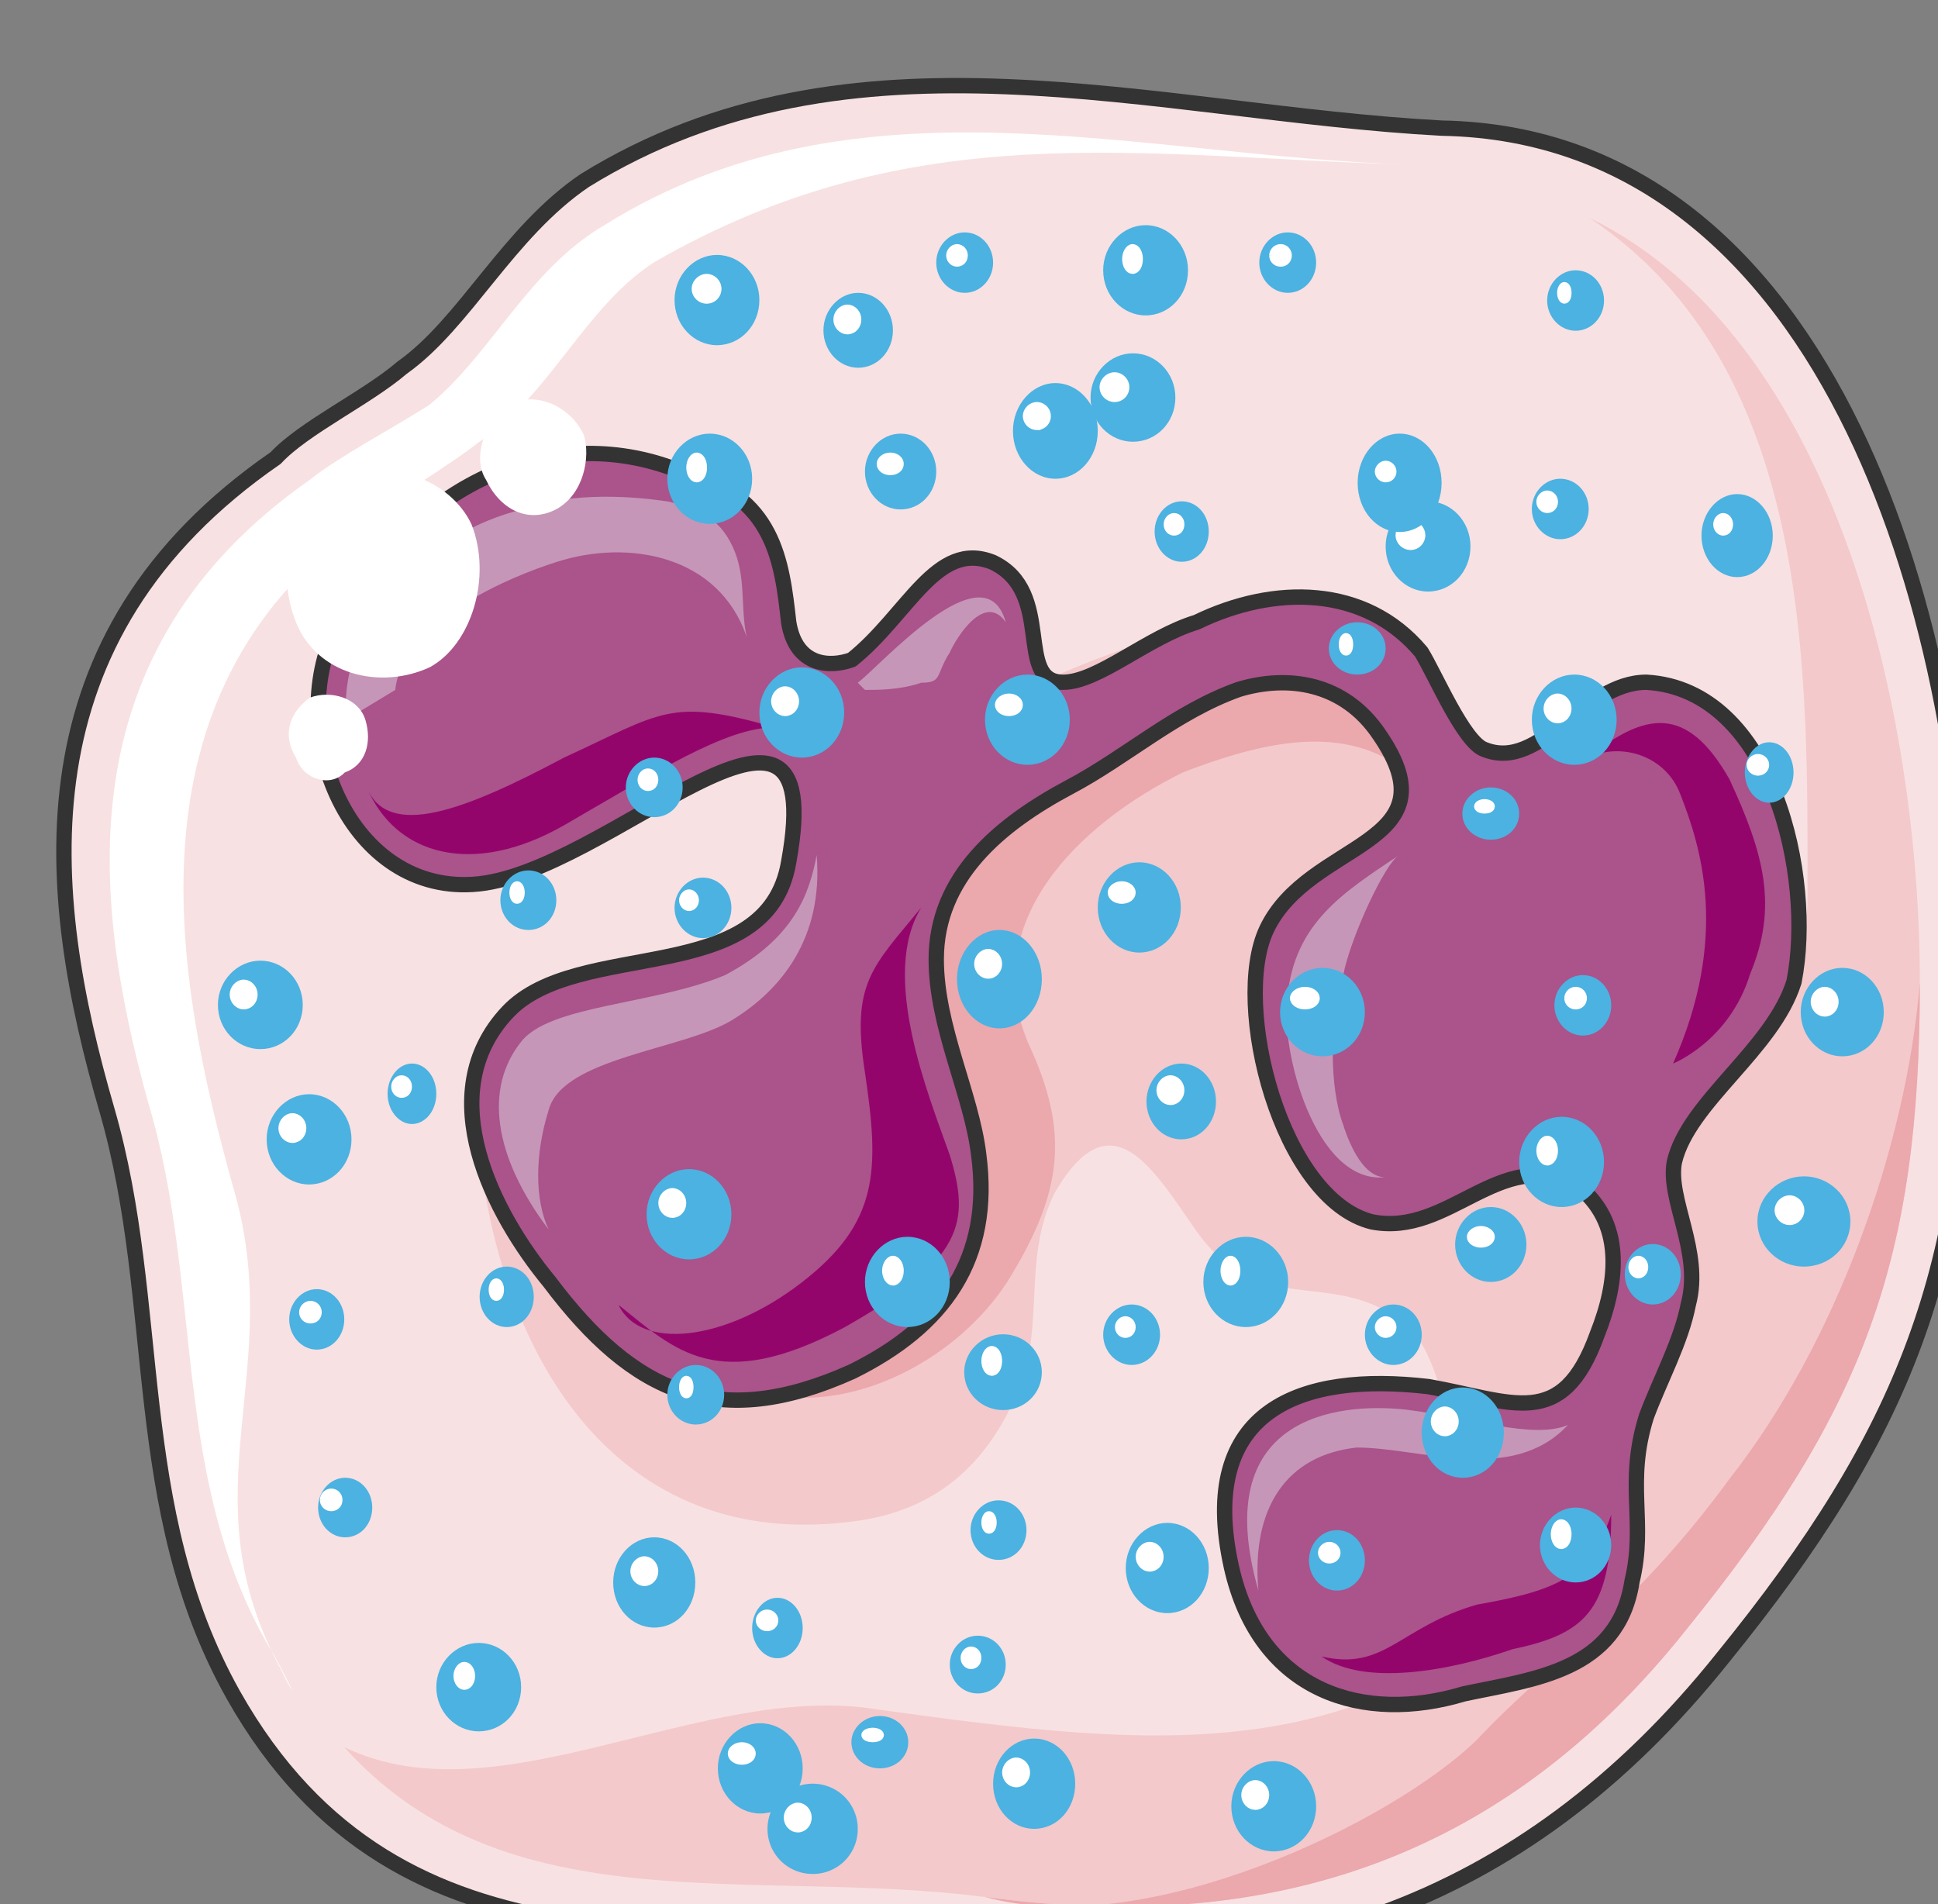 <svg xmlns="http://www.w3.org/2000/svg" version="1.0" viewBox="0 0 171.704 168.68"><rect x="0" y="0" width="171.704" height="168.68" fill="#808080" stroke="none"/><defs><clipPath clipPathUnits="userSpaceOnUse" id="a"><path d="M4.237 6.156h171.496v168.778H4.237z"/></clipPath></defs><path clip-path="url(#a)" d="M24.385 40.535C1.32 56.445 3.838 79.032 9.435 98.3c4.996 17.27 1.878 35.22 11.192 51.809 14.951 26.544 41.735 19.268 65.4 22.586 26.145 3.318 48.571-3.318 66.6-25.904 16.19-19.948 21.787-34.539 21.787-59.764 0-30.581-11.793-75.074-46.691-75.714-25.505-1.359-52.289-9.994-75.954 4.637-6.836 4.638-10.594 12.633-16.19 16.59-3.119 2.679-8.715 5.317-11.194 7.995z" fill="#f8e1e2" fill-rule="evenodd"/><path d="M42.974 105.656c3.118 17.95 13.752 31.221 31.82 29.222 6.837-.64 11.833-3.957 14.952-10.633 3.118-5.957.64-12.593 3.717-18.589 4.997-8.635 8.755-1.999 12.473 3.318 5.636 7.995 11.873 3.318 18.109 7.995 6.196 3.958 3.078 23.226 14.311 14.591 4.358-2.638 4.997-7.955 4.997-12.632 0-5.317 1.879-8.635 2.479-13.272 1.239-12.632-12.473-12.632-16.19-21.947-1.88-5.317 1.239-10.633-2.519-16.59-3.078-4.677-9.954-9.994-14.951-11.992-8.715-2-49.25 16.63-41.735 26.583z" fill="#f3c9cb" fill-rule="evenodd"/><path d="M68.638 123.605c7.476 1.32 16.19-3.318 20.548-9.954 4.997-7.995 5.637-13.312 1.879-21.307-4.358-10.634 4.357-19.268 13.712-23.905 8.714-3.358 18.069-5.357 23.665 4.637 1.839-9.315-3.758-15.95-11.833-16.63-9.354-.68-16.83 5.317-24.905 8.635-9.954 3.997-16.19 11.313-16.83 22.626-.599 9.954-.599 15.95-6.236 23.266z" fill="#eba8ad" fill-rule="evenodd"/><path d="M140.835 19.308c19.948 13.312 19.308 40.536 19.308 60.444 0 8.634-10.594 15.27-12.472 22.586-3.119 11.273 1.239 21.907-8.076 34.539-16.83 20.588-37.417 17.91-61.722 14.591-15.55-2.638-33.66 9.954-47.371 3.318 14.35 15.95 36.178 10.634 56.725 13.272 24.305 3.318 45.493-2.638 62.322-23.905 15.59-19.229 20.548-32.54 20.548-57.086 0-23.905-7.476-57.125-29.262-67.759z" fill="#f3c9cb" fill-rule="evenodd"/><path d="M87.267 168.058c24.305 3.318 45.493-2.638 62.282-23.865 15.59-19.269 20.548-32.54 20.548-57.086-1.24 14.631-7.436 31.86-16.79 43.814-8.715 11.912-15.59 15.91-22.426 23.186-7.476 7.315-29.263 17.909-43.614 13.951z" fill="#eba8ad" fill-rule="evenodd"/><path clip-path="url(#a)" d="M125.244 14.591c-24.265-.64-49.21-8.635-71.636 5.317-6.836 3.998-9.954 11.313-15.551 15.95-3.118 2-8.115 4.637-10.594 6.636C5.637 57.765 8.155 79.672 13.113 97.621c4.996 16.59 1.878 33.86 11.232 49.13 2.479 4.637 1.24 2.678.64 1.32-8.755-15.911.6-26.545-4.397-43.135-4.957-17.949-9.954-43.173 11.233-58.444 2.478-1.999 8.115-5.317 10.593-7.316 6.237-3.997 9.355-11.952 15.55-15.95 23.067-13.272 43.015-9.274 67.28-8.635z" fill="#fff" fill-rule="evenodd"/><path d="M69.838 55.087c-.6-5.317-1.24-11.274-9.355-13.272-11.193-4.678-23.665.64-30.501 13.272-4.997 9.274.64 23.905 11.833 23.226 11.832-.64 31.78-22.547 28.023-2-1.88 11.314-18.669 6.677-24.905 13.313-6.836 7.275-1.24 17.909 3.718 23.905 7.475 9.954 14.95 13.272 26.783 7.955 8.115-3.997 12.473-9.954 11.233-19.268-.64-5.317-3.757-11.273-3.757-17.27 0-7.275 5.596-11.952 11.833-15.27 4.997-2.639 9.354-6.636 14.95-8.635 4.358-1.32 9.355-.64 12.473 3.998 6.836 9.954-6.236 9.314-9.994 17.27-3.118 6.635 1.28 23.905 9.354 25.903 6.836 1.32 11.194-6.636 18.07-3.318 4.357 3.318 3.717 8.635 1.878 13.272-3.118 8.635-7.475 5.957-14.95 4.638-11.234-1.32-20.548 1.998-17.47 15.95 2.518 11.273 11.833 13.911 20.587 11.273 6.197-1.32 13.672-1.999 14.911-9.954 1.28-5.317-.6-8.635 1.28-14.631 1.239-3.318 3.078-6.636 3.717-9.954 1.24-4.637-1.879-9.274-1.239-12.592 1.24-5.317 8.715-9.954 10.594-15.95 1.839-9.275-1.88-25.905-13.072-26.545-5.637 0-9.355 7.956-14.352 5.957-1.839-.64-4.357-6.636-5.596-8.635-4.997-5.956-13.072-5.956-19.908-2.638-4.358 1.319-8.715 5.316-11.833 5.316-4.357 0-.64-7.995-6.236-10.633-4.997-1.999-7.476 4.637-12.473 8.635-1.839.68-4.957.68-5.596-3.318z" fill="#ab538b" fill-rule="evenodd"/><path d="M30.661 63.761c-.64-9.314 7.476-16.63 15.591-18.628 3.718-1.36 8.715-1.36 13.072-.68 2.479.68 4.357 1.32 5.597 3.998 1.239 2.678.64 5.316 1.239 7.995-2.479-7.316-10.554-8.675-16.79-6.676-4.357 1.359-13.712 5.357-14.351 11.353zm45.333-3.278c1.879-1.359 11.273-12.072 13.112-5.356-1.839-2.679-4.357 1.319-4.957 2.678-1.28 1.999-.64 2.678-2.518 2.678-1.88.64-3.758.64-4.997.64zm47.971 15.271c-4.957 3.318-9.275 5.996-9.914 12.632-.64 4.638 2.478 16.55 8.675 15.91-1.84 0-3.079-2.638-3.718-4.636-1.24-3.318-1.24-9.315 0-13.272.64-3.318 3.718-9.954 4.957-10.634zm14.951 50.489c-3.118 1.32-8.715-.68-14.351-1.359-6.237-.68-17.47.68-13.073 16.03-.64-7.315 2.479-11.992 8.715-12.672 5.637 0 13.752 3.318 18.709-1.999zM48.61 108.934c-4.996-6.636-5.636-12.592-2.478-16.59 2.479-3.318 11.833-3.318 18.11-5.956 6.235-3.318 7.475-7.316 8.114-10.634.6 7.316-3.118 11.953-7.515 14.631-4.358 2.639-14.991 3.318-16.23 7.955-1.24 3.958-1.24 7.956 0 10.594z" fill="#c596b8" fill-rule="evenodd"/><path d="M54.807 115.61c4.997 3.998 8.754 7.955 19.988 1.999 10.593-5.997 11.193-9.315 9.354-15.271-1.879-5.317-6.236-15.95-2.518-21.947-4.358 5.317-6.237 6.676-4.997 14.631 1.279 8.635 1.279 13.272-5.597 18.59-6.876 5.316-14.351 5.996-16.23 1.998zm94.063-45.253c1.839 4.678 4.357 12.633-.64 23.866 0 0 4.997-1.959 6.836-7.955 2.479-5.957 1.24-10.594-1.839-17.23-3.758-6.636-7.475-5.956-12.472-1.959 3.118-1.359 6.876 0 8.115 3.278zm-31.781 76.394c3.758 2.638 11.273 1.32 16.91-.64 6.276-1.319 8.754-3.318 8.754-11.912-1.878 5.316-4.357 6.636-11.872 7.955-6.876 1.959-8.155 5.916-13.792 4.597zM32.5 69.758c2.519 5.996 9.355 7.995 17.47 3.358 8.115-4.677 14.311-8.675 18.668-8.675-9.314-2.678-9.954-1.32-18.668 2.678-8.715 4.638-15.59 7.316-17.47 2.639z" fill="#94056c" fill-rule="evenodd"/><path clip-path="url(#a)" d="M24.425 40.575C1.36 56.485 3.878 79.072 9.475 98.34c4.996 17.27 1.878 35.22 11.192 51.809 14.951 26.544 41.735 19.268 65.4 22.586 26.145 3.318 48.571-3.318 66.6-25.904 16.19-19.948 21.787-34.54 21.787-59.764 0-30.581-11.793-75.074-46.691-75.714-25.505-1.36-52.289-9.994-75.954 4.637-6.836 4.637-10.594 12.633-16.19 16.59-3.119 2.679-8.715 5.317-11.194 7.995" fill="none" stroke="#333" stroke-width="1.359" stroke-linecap="round" stroke-linejoin="round"/><path d="M69.878 55.127c-.6-5.317-1.24-11.274-9.355-13.272-11.193-4.678-23.665.64-30.501 13.272-4.997 9.274.64 23.905 11.833 23.226 11.832-.64 31.78-22.547 28.023-2-1.88 11.314-18.669 6.677-24.905 13.313-6.836 7.275-1.24 17.909 3.717 23.905 7.476 9.954 14.951 13.272 26.784 7.955 8.115-3.997 12.473-9.954 11.233-19.268-.64-5.317-3.757-11.273-3.757-17.27 0-7.275 5.596-11.952 11.833-15.27 4.997-2.639 9.354-6.636 14.95-8.635 4.358-1.32 9.355-.64 12.473 3.998 6.836 9.954-6.236 9.314-9.994 17.27-3.118 6.635 1.28 23.905 9.354 25.903 6.836 1.32 11.194-6.636 18.07-3.318 4.357 3.318 3.717 8.635 1.878 13.272-3.118 8.635-7.475 5.957-14.95 4.638-11.234-1.32-20.548 1.998-17.47 15.95 2.518 11.273 11.833 13.911 20.587 11.273 6.197-1.32 13.672-1.999 14.911-9.954 1.28-5.317-.6-8.635 1.28-14.631 1.239-3.318 3.078-6.636 3.717-9.954 1.24-4.637-1.879-9.274-1.239-12.592 1.24-5.317 8.715-9.954 10.594-15.95 1.839-9.275-1.88-25.905-13.072-26.545-5.637 0-9.355 7.956-14.352 5.957-1.839-.64-4.357-6.636-5.596-8.635-4.997-5.956-13.072-5.956-19.908-2.638-4.358 1.319-8.715 5.316-11.833 5.316-4.357 0-.64-7.995-6.236-10.633-4.997-1.999-7.476 4.637-12.473 8.635-1.839.68-4.957.68-5.596-3.318" fill="none" stroke="#333" stroke-width="1.359" stroke-linecap="round" stroke-linejoin="round"/><path d="M26.224 55.127c-1.879-4.678-.6-10.674 3.718-12.673 4.357-2.038 9.954 0 11.833 3.998 1.839 4.677 0 10.673-3.718 12.672-4.357 1.999-9.954.68-11.833-3.997zm16.83-12.633c-1.28-1.999 0-5.277 1.839-6.596 2.478-1.319 5.596 0 6.836 2.639.6 1.958 0 5.276-2.479 6.596-2.478 1.279-4.957 0-6.196-2.639zM26.224 67.12c-1.24-2-.6-3.998 1.24-5.317 1.838-.68 4.317 0 4.916 1.998.6 2 0 3.998-1.839 4.638-1.239 1.319-3.677.68-4.317-1.32z" fill="#fff" fill-rule="evenodd"/><path d="M23.626 100.939c0-2.199 1.719-3.998 3.757-3.998 2.08 0 3.758 1.8 3.758 3.998 0 2.238-1.679 3.997-3.758 3.997-2.038 0-3.757-1.759-3.757-3.997z" fill="#4bb2e1" fill-rule="evenodd"/><path d="M24.985 99.94c0-.52.44-1 .92-1 .519 0 .919.48.919 1 0 .56-.4.999-.92.999-.48 0-.92-.44-.92-1z" fill="#fff" fill-rule="evenodd"/><path d="M24.985 99.94c0-.52.44-1 .92-1 .519 0 .919.48.919 1 0 .56-.4.999-.92.999-.48 0-.92-.44-.92-1" fill="none" stroke="#fff" stroke-width=".64" stroke-miterlimit="8"/><path d="M59.124 42.414c0-2.198 1.72-3.997 3.758-3.997 2.079 0 3.758 1.799 3.758 3.997 0 2.239-1.68 3.998-3.758 3.998-2.039 0-3.758-1.76-3.758-3.998z" fill="#4bb2e1" fill-rule="evenodd"/><path d="M61.123 41.415c0-.52.28-1 .6-1 .36 0 .6.48.6 1 0 .56-.24 1-.6 1-.32 0-.6-.44-.6-1z" fill="#fff" fill-rule="evenodd"/><path d="M61.123 41.415c0-.52.28-1 .6-1 .36 0 .6.48.6 1 0 .56-.24 1-.6 1-.32 0-.6-.44-.6-1" fill="none" stroke="#fff" stroke-width=".64" stroke-miterlimit="8"/><path d="M97.74 23.945c0-2.198 1.72-3.997 3.758-3.997 2.08 0 3.758 1.799 3.758 3.997 0 2.24-1.679 3.998-3.758 3.998-2.038 0-3.757-1.759-3.757-3.998z" fill="#4bb2e1" fill-rule="evenodd"/><path d="M99.74 22.946c0-.52.28-1 .6-1 .359 0 .599.48.599 1 0 .56-.24 1-.6 1-.32 0-.6-.44-.6-1z" fill="#fff" fill-rule="evenodd"/><path d="M99.74 22.946c0-.52.28-1 .6-1 .359 0 .599.48.599 1 0 .56-.24 1-.6 1-.32 0-.6-.44-.6-1" fill="none" stroke="#fff" stroke-width=".64" stroke-miterlimit="8"/><path d="M96.621 35.219c0-2.159 1.72-3.918 3.758-3.918 2.079 0 3.758 1.759 3.758 3.918 0 2.198-1.68 3.917-3.758 3.917-2.039 0-3.758-1.719-3.758-3.917z" fill="#4bb2e1" fill-rule="evenodd"/><path d="M97.74 34.3c0-.52.48-1 1-1 .56 0 1 .48 1 1a.99.99 0 0 1-1 .999c-.52 0-1-.44-1-1z" fill="#fff" fill-rule="evenodd"/><path d="M97.74 34.3c0-.52.48-1 1-1 .56 0 1 .48 1 1a.99.99 0 0 1-1 .999c-.52 0-1-.44-1-1" fill="none" stroke="#fff" stroke-width=".64" stroke-miterlimit="8"/><path d="M122.766 48.41c0-2.198 1.719-3.997 3.757-3.997 2.08 0 3.758 1.799 3.758 3.998 0 2.238-1.679 3.997-3.758 3.997-2.038 0-3.757-1.759-3.757-3.997z" fill="#4bb2e1" fill-rule="evenodd"/><path d="M123.965 47.411c0-.52.48-1 1-1 .559 0 .999.48.999 1 0 .56-.44 1-1 1-.52 0-1-.44-1-1z" fill="#fff" fill-rule="evenodd"/><path d="M123.965 47.411c0-.52.48-1 1-1 .559 0 .999.48.999 1 0 .56-.44 1-1 1-.52 0-1-.44-1-1" fill="none" stroke="#fff" stroke-width=".64" stroke-miterlimit="8"/><path d="M135.718 63.761c0-2.198 1.719-3.997 3.757-3.997 2.08 0 3.758 1.799 3.758 3.997 0 2.239-1.679 3.998-3.758 3.998-2.038 0-3.757-1.759-3.757-3.998z" fill="#4bb2e1" fill-rule="evenodd"/><path d="M137.077 62.762c0-.52.44-1 .92-1 .519 0 .919.48.919 1 0 .56-.4 1-.92 1-.48 0-.92-.44-.92-1z" fill="#fff" fill-rule="evenodd"/><path d="M137.077 62.762c0-.52.44-1 .92-1 .519 0 .919.48.919 1 0 .56-.4 1-.92 1-.48 0-.92-.44-.92-1" fill="none" stroke="#fff" stroke-width=".64" stroke-miterlimit="8"/><path d="M106.615 113.571c0-2.198 1.72-3.997 3.758-3.997 2.079 0 3.758 1.799 3.758 3.997 0 2.239-1.68 3.998-3.758 3.998-2.039 0-3.758-1.76-3.758-3.998z" fill="#4bb2e1" fill-rule="evenodd"/><path d="M108.454 112.572c0-.52.28-1 .56-1 .32 0 .56.48.56 1 0 .56-.24 1-.56 1-.28 0-.56-.44-.56-1z" fill="#fff" fill-rule="evenodd"/><path d="M108.454 112.572c0-.52.28-1 .56-1 .32 0 .56.48.56 1 0 .56-.24 1-.56 1-.28 0-.56-.44-.56-1" fill="none" stroke="#fff" stroke-width=".64" stroke-miterlimit="8"/><path d="M134.598 102.938c0-2.199 1.72-3.998 3.758-3.998 2.079 0 3.758 1.799 3.758 3.998 0 2.238-1.68 3.997-3.758 3.997-2.039 0-3.758-1.759-3.758-3.997z" fill="#4bb2e1" fill-rule="evenodd"/><path d="M136.437 101.938c0-.52.32-1 .64-1 .36 0 .64.48.64 1 0 .56-.28 1-.64 1-.32 0-.64-.44-.64-1z" fill="#fff" fill-rule="evenodd"/><path d="M136.437 101.938c0-.52.32-1 .64-1 .36 0 .64.48.64 1 0 .56-.28 1-.64 1-.32 0-.64-.44-.64-1" fill="none" stroke="#fff" stroke-width=".64" stroke-miterlimit="8"/><path d="M155.706 108.214c0-2.198 1.878-3.997 4.117-3.997 2.279 0 4.118 1.799 4.118 3.997 0 2.24-1.84 3.998-4.118 3.998-2.239 0-4.117-1.759-4.117-3.998z" fill="#4bb2e1" fill-rule="evenodd"/><path d="M157.545 107.215c0-.52.48-1 .999-1 .56 0 1 .48 1 1 0 .56-.44 1-1 1-.52 0-1-.44-1-1z" fill="#fff" fill-rule="evenodd"/><path d="M157.545 107.215c0-.52.48-1 .999-1 .56 0 1 .48 1 1 0 .56-.44 1-1 1-.52 0-1-.44-1-1" fill="none" stroke="#fff" stroke-width=".64" stroke-miterlimit="8"/><path d="M67.999 162.022a4.01 4.01 0 0 1 3.997-3.998 3.984 3.984 0 0 1 3.998 3.998 3.959 3.959 0 0 1-3.998 3.997A3.984 3.984 0 0 1 68 162.022z" fill="#4bb2e1" fill-rule="evenodd"/><path d="M69.758 161.022c0-.52.44-.999.92-.999.519 0 .919.48.919 1 0 .56-.4.999-.92.999-.48 0-.92-.44-.92-1z" fill="#fff" fill-rule="evenodd"/><path d="M69.758 161.022c0-.52.44-.999.92-.999.519 0 .919.48.919 1 0 .56-.4.999-.92.999-.48 0-.92-.44-.92-1" fill="none" stroke="#fff" stroke-width=".64" stroke-miterlimit="8"/><path d="M63.601 156.665c0-2.199 1.72-3.998 3.758-3.998 2.079 0 3.758 1.8 3.758 3.998 0 2.239-1.68 3.998-3.758 3.998-2.039 0-3.758-1.76-3.758-3.998z" fill="#4bb2e1" fill-rule="evenodd"/><path d="M64.8 155.346c0-.36.44-.68.92-.68.52 0 .92.32.92.68 0 .4-.4.68-.92.68-.48 0-.92-.28-.92-.68z" fill="#fff" fill-rule="evenodd"/><path d="M64.8 155.346c0-.36.44-.68.92-.68.52 0 .92.32.92.68 0 .4-.4.68-.92.68-.48 0-.92-.28-.92-.68" fill="none" stroke="#fff" stroke-width=".64" stroke-miterlimit="8"/><path d="M84.789 86.747c0-2.398 1.719-4.357 3.757-4.357 2.08 0 3.758 1.959 3.758 4.357 0 2.439-1.679 4.358-3.758 4.358-2.038 0-3.757-1.92-3.757-4.358z" fill="#4bb2e1" fill-rule="evenodd"/><path d="M86.627 85.388c0-.52.44-1 .92-1 .52 0 .92.48.92 1 0 .56-.4 1-.92 1-.48 0-.92-.44-.92-1z" fill="#fff" fill-rule="evenodd"/><path d="M86.627 85.388c0-.52.44-1 .92-1 .52 0 .92.48.92 1 0 .56-.4 1-.92 1-.48 0-.92-.44-.92-1" fill="none" stroke="#fff" stroke-width=".64" stroke-miterlimit="8"/><path d="M113.411 89.666c0-2.159 1.72-3.918 3.758-3.918 2.079 0 3.758 1.759 3.758 3.918 0 2.198-1.68 3.917-3.758 3.917-2.039 0-3.758-1.719-3.758-3.917z" fill="#4bb2e1" fill-rule="evenodd"/><path d="M114.61 88.426c0-.36.48-.68 1-.68.56 0 1 .32 1 .68 0 .4-.44.68-1 .68-.52 0-1-.28-1-.68z" fill="#fff" fill-rule="evenodd"/><path d="M114.61 88.426c0-.36.48-.68 1-.68.56 0 1 .32 1 .68 0 .4-.44.68-1 .68-.52 0-1-.28-1-.68" fill="none" stroke="#fff" stroke-width=".64" stroke-miterlimit="8"/><path d="M120.287 42.774c0-2.398 1.68-4.357 3.718-4.357 2.079 0 3.718 1.959 3.718 4.357 0 2.439-1.64 4.357-3.718 4.357-2.039 0-3.718-1.918-3.718-4.357z" fill="#4bb2e1" fill-rule="evenodd"/><path d="M122.126 41.775c0-.32.32-.64.64-.64.36 0 .64.32.64.64 0 .36-.28.64-.64.64-.32 0-.64-.28-.64-.64z" fill="#fff" fill-rule="evenodd"/><path d="M122.126 41.775c0-.32.32-.64.64-.64.36 0 .64.32.64.64 0 .36-.28.64-.64.64-.32 0-.64-.28-.64-.64" fill="none" stroke="#fff" stroke-width=".64" stroke-miterlimit="8"/><path d="M67.28 63.122c0-2.199 1.718-3.998 3.757-3.998 2.079 0 3.758 1.8 3.758 3.998 0 2.238-1.68 3.997-3.758 3.997-2.039 0-3.758-1.759-3.758-3.997z" fill="#4bb2e1" fill-rule="evenodd"/><path d="M68.638 62.122c0-.52.44-.999.92-.999.52 0 .92.48.92 1 0 .559-.4.999-.92.999-.48 0-.92-.44-.92-1z" fill="#fff" fill-rule="evenodd"/><path d="M68.638 62.122c0-.52.44-.999.92-.999.52 0 .92.48.92 1 0 .559-.4.999-.92.999-.48 0-.92-.44-.92-1" fill="none" stroke="#fff" stroke-width=".64" stroke-miterlimit="8"/><path d="M57.285 107.575c0-2.199 1.72-3.998 3.758-3.998 2.079 0 3.758 1.8 3.758 3.998 0 2.238-1.68 3.997-3.758 3.997-2.039 0-3.758-1.759-3.758-3.997z" fill="#4bb2e1" fill-rule="evenodd"/><path d="M58.644 106.575c0-.52.44-.999.92-.999.52 0 .92.48.92 1 0 .56-.4.999-.92.999-.48 0-.92-.44-.92-1z" fill="#fff" fill-rule="evenodd"/><path d="M58.644 106.575c0-.52.44-.999.92-.999.52 0 .92.48.92 1 0 .56-.4.999-.92.999-.48 0-.92-.44-.92-1" fill="none" stroke="#fff" stroke-width=".64" stroke-miterlimit="8"/><path d="M76.634 113.571c0-2.198 1.719-3.997 3.757-3.997 2.079 0 3.758 1.799 3.758 3.997 0 2.239-1.679 3.998-3.758 3.998-2.038 0-3.757-1.76-3.757-3.998z" fill="#4bb2e1" fill-rule="evenodd"/><path d="M78.472 112.572c0-.52.32-1 .64-1 .36 0 .64.48.64 1 0 .56-.28 1-.64 1-.32 0-.64-.44-.64-1z" fill="#fff" fill-rule="evenodd"/><path d="M78.472 112.572c0-.52.32-1 .64-1 .36 0 .64.48.64 1 0 .56-.28 1-.64 1-.32 0-.64-.44-.64-1" fill="none" stroke="#fff" stroke-width=".64" stroke-miterlimit="8"/><path d="M99.74 138.916c0-2.199 1.679-3.998 3.677-3.998 2.04 0 3.678 1.8 3.678 3.998 0 2.238-1.639 3.997-3.678 3.997-1.998 0-3.677-1.759-3.677-3.997z" fill="#4bb2e1" fill-rule="evenodd"/><path d="M100.939 137.916c0-.52.44-.999.92-.999.519 0 .919.48.919 1 0 .56-.4.999-.92.999-.48 0-.92-.44-.92-1z" fill="#fff" fill-rule="evenodd"/><path d="M100.939 137.916c0-.52.44-.999.92-.999.519 0 .919.48.919 1 0 .56-.4.999-.92.999-.48 0-.92-.44-.92-1" fill="none" stroke="#fff" stroke-width=".64" stroke-miterlimit="8"/><path d="M85.428 121.566c0-1.839 1.56-3.358 3.438-3.358 1.919 0 3.438 1.52 3.438 3.358 0 1.88-1.519 3.358-3.438 3.358-1.879 0-3.438-1.479-3.438-3.358z" fill="#4bb2e1" fill-rule="evenodd"/><path d="M87.267 120.567c0-.52.28-1 .6-1 .36 0 .6.48.6 1 0 .56-.24 1-.6 1-.32 0-.6-.44-.6-1z" fill="#fff" fill-rule="evenodd"/><path d="M87.267 120.567c0-.52.28-1 .6-1 .36 0 .6.48.6 1 0 .56-.24 1-.6 1-.32 0-.6-.44-.6-1" fill="none" stroke="#fff" stroke-width=".64" stroke-miterlimit="8"/><path d="M101.578 97.58c0-1.838 1.4-3.357 3.079-3.357 1.719 0 3.078 1.519 3.078 3.358 0 1.879-1.36 3.358-3.078 3.358-1.68 0-3.079-1.48-3.079-3.358z" fill="#4bb2e1" fill-rule="evenodd"/><path d="M102.778 96.581c0-.52.44-.999.92-.999.519 0 .919.48.919 1 0 .56-.4.999-.92.999-.48 0-.92-.44-.92-1z" fill="#fff" fill-rule="evenodd"/><path d="M102.778 96.581c0-.52.44-.999.92-.999.519 0 .919.48.919 1 0 .56-.4.999-.92.999-.48 0-.92-.44-.92-1" fill="none" stroke="#fff" stroke-width=".64" stroke-miterlimit="8"/><path d="M128.922 110.253c0-1.799 1.439-3.318 3.158-3.318 1.759 0 3.158 1.52 3.158 3.318 0 1.84-1.4 3.318-3.158 3.318-1.719 0-3.158-1.479-3.158-3.318z" fill="#4bb2e1" fill-rule="evenodd"/><path d="M130.281 109.574c0-.32.44-.64.92-.64.52 0 .919.32.919.64 0 .36-.4.64-.92.64-.48 0-.919-.28-.919-.64z" fill="#fff" fill-rule="evenodd"/><path d="M130.281 109.574c0-.32.44-.64.92-.64.52 0 .919.32.919.64 0 .36-.4.64-.92.64-.48 0-.919-.28-.919-.64" fill="none" stroke="#fff" stroke-width=".64" stroke-miterlimit="8"/><path d="M136.437 136.877c0-1.799 1.44-3.318 3.158-3.318 1.76 0 3.158 1.52 3.158 3.318 0 1.839-1.399 3.318-3.158 3.318-1.719 0-3.158-1.48-3.158-3.318z" fill="#4bb2e1" fill-rule="evenodd"/><path d="M137.717 135.918c0-.52.28-1 .6-1 .359 0 .599.48.599 1 0 .56-.24.999-.6.999-.32 0-.6-.44-.6-1z" fill="#fff" fill-rule="evenodd"/><path d="M137.717 135.918c0-.52.28-1 .6-1 .359 0 .599.48.599 1 0 .56-.24.999-.6.999-.32 0-.6-.44-.6-1" fill="none" stroke="#fff" stroke-width=".64" stroke-miterlimit="8"/><path d="M150.749 47.451c0-1.999 1.439-3.678 3.158-3.678 1.759 0 3.158 1.68 3.158 3.678 0 2.039-1.4 3.678-3.158 3.678-1.72 0-3.158-1.639-3.158-3.678z" fill="#4bb2e1" fill-rule="evenodd"/><path d="M152.108 46.452c0-.36.28-.68.56-.68.32 0 .56.32.56.68 0 .4-.24.68-.56.68-.28 0-.56-.28-.56-.68z" fill="#fff" fill-rule="evenodd"/><path d="M152.108 46.452c0-.36.28-.68.56-.68.32 0 .56.32.56.68 0 .4-.24.68-.56.68-.28 0-.56-.28-.56-.68" fill="none" stroke="#fff" stroke-width=".64" stroke-miterlimit="8"/><path d="M72.956 29.262c0-1.799 1.399-3.318 3.078-3.318 1.719 0 3.078 1.52 3.078 3.318 0 1.84-1.36 3.318-3.078 3.318-1.68 0-3.078-1.479-3.078-3.318z" fill="#4bb2e1" fill-rule="evenodd"/><path d="M74.155 28.303c0-.52.44-1 .92-1 .52 0 .919.48.919 1 0 .56-.4 1-.92 1-.48 0-.919-.44-.919-1z" fill="#fff" fill-rule="evenodd"/><path d="M74.155 28.303c0-.52.44-1 .92-1 .52 0 .919.48.919 1 0 .56-.4 1-.92 1-.48 0-.919-.44-.919-1" fill="none" stroke="#fff" stroke-width=".64" stroke-miterlimit="8"/><path d="M76.634 41.775c0-1.84 1.439-3.358 3.158-3.358 1.759 0 3.158 1.519 3.158 3.358 0 1.879-1.4 3.358-3.158 3.358-1.72 0-3.158-1.48-3.158-3.358z" fill="#4bb2e1" fill-rule="evenodd"/><path d="M77.993 41.095c0-.36.4-.68.88-.68.519 0 .879.32.879.68 0 .4-.36.68-.88.68-.48 0-.88-.28-.88-.68z" fill="#fff" fill-rule="evenodd"/><path d="M77.993 41.095c0-.36.4-.68.88-.68.519 0 .879.32.879.68 0 .4-.36.68-.88.68-.48 0-.88-.28-.88-.68" fill="none" stroke="#fff" stroke-width=".64" stroke-miterlimit="8"/><path d="M89.746 38.177c0-2.319 1.719-4.238 3.757-4.238 2.08 0 3.758 1.92 3.758 4.238 0 2.358-1.679 4.237-3.758 4.237-2.038 0-3.757-1.879-3.757-4.237z" fill="#4bb2e1" fill-rule="evenodd"/><path d="M90.945 36.858c0-.48.44-.92.92-.92a.93.93 0 0 1 .919.92c0 .52-.4.92-.92.92a.93.93 0 0 1-.92-.92z" fill="#fff" fill-rule="evenodd"/><path d="M90.945 36.858c0-.48.44-.92.92-.92a.93.93 0 0 1 .919.92c0 .52-.4.92-.92.92a.93.93 0 0 1-.92-.92" fill="none" stroke="#fff" stroke-width=".64" stroke-miterlimit="8"/><path d="M159.543 89.666c0-2.159 1.68-3.918 3.678-3.918 2.039 0 3.678 1.759 3.678 3.918 0 2.198-1.64 3.917-3.678 3.917-1.999 0-3.678-1.719-3.678-3.917z" fill="#4bb2e1" fill-rule="evenodd"/><path d="M160.743 88.746c0-.52.44-1 .919-1 .52 0 .92.48.92 1 0 .56-.4 1-.92 1-.48 0-.92-.44-.92-1z" fill="#fff" fill-rule="evenodd"/><path d="M160.743 88.746c0-.52.44-1 .919-1 .52 0 .92.48.92 1 0 .56-.4 1-.92 1-.48 0-.92-.44-.92-1" fill="none" stroke="#fff" stroke-width=".64" stroke-miterlimit="8"/><path d="M125.964 126.923c0-2.199 1.639-3.998 3.637-3.998 2.04 0 3.638 1.8 3.638 3.998 0 2.239-1.599 3.998-3.638 3.998-1.998 0-3.637-1.76-3.637-3.998z" fill="#4bb2e1" fill-rule="evenodd"/><path d="M127.083 125.924c0-.52.44-1 .92-1 .52 0 .919.48.919 1 0 .56-.4 1-.92 1-.48 0-.919-.44-.919-1z" fill="#fff" fill-rule="evenodd"/><path d="M127.083 125.924c0-.52.44-1 .92-1 .52 0 .919.48.919 1 0 .56-.4 1-.92 1-.48 0-.919-.44-.919-1" fill="none" stroke="#fff" stroke-width=".64" stroke-miterlimit="8"/><path d="M109.094 160.023c0-2.199 1.719-3.998 3.758-3.998 2.078 0 3.757 1.8 3.757 3.998 0 2.239-1.679 3.998-3.757 3.998-2.04 0-3.758-1.76-3.758-3.998z" fill="#4bb2e1" fill-rule="evenodd"/><path d="M110.293 159.024c0-.52.44-1 .92-1 .52 0 .919.48.919 1 0 .56-.4.999-.92.999-.48 0-.919-.44-.919-1z" fill="#fff" fill-rule="evenodd"/><path d="M110.293 159.024c0-.52.44-1 .92-1 .52 0 .919.48.919 1 0 .56-.4.999-.92.999-.48 0-.919-.44-.919-1" fill="none" stroke="#fff" stroke-width=".64" stroke-miterlimit="8"/><path d="M54.327 140.195c0-2.199 1.64-3.998 3.638-3.998 2.039 0 3.638 1.8 3.638 3.998 0 2.239-1.6 3.998-3.638 3.998-1.999 0-3.638-1.76-3.638-3.998z" fill="#4bb2e1" fill-rule="evenodd"/><path d="M56.166 139.196c0-.52.44-1 .92-1 .52 0 .919.48.919 1 0 .56-.4.999-.92.999-.48 0-.919-.44-.919-1z" fill="#fff" fill-rule="evenodd"/><path d="M56.166 139.196c0-.52.44-1 .92-1 .52 0 .919.48.919 1 0 .56-.4.999-.92.999-.48 0-.919-.44-.919-1" fill="none" stroke="#fff" stroke-width=".64" stroke-miterlimit="8"/><path d="M87.987 158.024c0-2.198 1.639-3.997 3.637-3.997 2.04 0 3.638 1.799 3.638 3.997 0 2.239-1.599 3.998-3.638 3.998-1.998 0-3.637-1.76-3.637-3.998z" fill="#4bb2e1" fill-rule="evenodd"/><path d="M89.106 157.025c0-.52.44-1 .92-1 .52 0 .919.48.919 1 0 .56-.4 1-.92 1-.48 0-.919-.44-.919-1z" fill="#fff" fill-rule="evenodd"/><path d="M89.106 157.025c0-.52.44-1 .92-1 .52 0 .919.48.919 1 0 .56-.4 1-.92 1-.48 0-.919-.44-.919-1" fill="none" stroke="#fff" stroke-width=".64" stroke-miterlimit="8"/><path d="M38.657 149.47c0-2.16 1.719-3.918 3.757-3.918 2.079 0 3.758 1.759 3.758 3.917 0 2.2-1.679 3.918-3.758 3.918-2.038 0-3.757-1.719-3.757-3.918z" fill="#4bb2e1" fill-rule="evenodd"/><path d="M40.495 148.47c0-.48.32-.92.64-.92.36 0 .64.44.64.92 0 .52-.28.92-.64.92-.32 0-.64-.4-.64-.92z" fill="#fff" fill-rule="evenodd"/><path d="M40.495 148.47c0-.48.32-.92.64-.92.36 0 .64.44.64.92 0 .52-.28.92-.64.92-.32 0-.64-.4-.64-.92" fill="none" stroke="#fff" stroke-width=".64" stroke-miterlimit="8"/><path d="M19.308 89.026c0-2.159 1.72-3.918 3.758-3.918 2.079 0 3.758 1.76 3.758 3.918 0 2.199-1.68 3.918-3.758 3.918-2.039 0-3.758-1.72-3.758-3.918z" fill="#4bb2e1" fill-rule="evenodd"/><path d="M20.667 88.107c0-.52.44-1 .92-1 .52 0 .92.48.92 1 0 .56-.4.999-.92.999-.48 0-.92-.44-.92-1z" fill="#fff" fill-rule="evenodd"/><path d="M20.667 88.107c0-.52.44-1 .92-1 .52 0 .92.48.92 1 0 .56-.4.999-.92.999-.48 0-.92-.44-.92-1" fill="none" stroke="#fff" stroke-width=".64" stroke-miterlimit="8"/><path d="M97.261 80.391c0-2.198 1.679-3.997 3.678-3.997 2.039 0 3.678 1.799 3.678 3.997 0 2.239-1.64 3.998-3.678 3.998-1.999 0-3.678-1.76-3.678-3.998z" fill="#4bb2e1" fill-rule="evenodd"/><path d="M98.46 79.072c0-.36.44-.68.92-.68.52 0 .92.32.92.68 0 .4-.4.68-.92.68-.48 0-.92-.28-.92-.68z" fill="#fff" fill-rule="evenodd"/><path d="M98.46 79.072c0-.36.44-.68.92-.68.52 0 .92.32.92.68 0 .4-.4.68-.92.68-.48 0-.92-.28-.92-.68" fill="none" stroke="#fff" stroke-width=".64" stroke-miterlimit="8"/><path d="M59.764 26.584c0-2.199 1.719-3.998 3.758-3.998 2.078 0 3.757 1.8 3.757 3.998 0 2.239-1.679 3.997-3.757 3.997-2.04 0-3.758-1.758-3.758-3.997z" fill="#4bb2e1" fill-rule="evenodd"/><path d="M61.603 25.584c0-.52.48-.999 1-.999.559 0 .998.48.998 1a.99.99 0 0 1-.999.999c-.52 0-1-.44-1-1z" fill="#fff" fill-rule="evenodd"/><path d="M61.603 25.584c0-.52.48-.999 1-.999.559 0 .998.48.998 1a.99.99 0 0 1-.999.999c-.52 0-1-.44-1-1" fill="none" stroke="#fff" stroke-width=".64" stroke-miterlimit="8"/><path d="M87.267 63.761c0-2.198 1.72-3.997 3.758-3.997 2.079 0 3.758 1.799 3.758 3.997 0 2.239-1.68 3.998-3.758 3.998-2.039 0-3.758-1.759-3.758-3.998z" fill="#4bb2e1" fill-rule="evenodd"/><path d="M88.466 62.442c0-.36.44-.68.92-.68.52 0 .92.32.92.68 0 .4-.4.68-.92.68-.48 0-.92-.28-.92-.68z" fill="#fff" fill-rule="evenodd"/><path d="M88.466 62.442c0-.36.44-.68.92-.68.52 0 .92.32.92.68 0 .4-.4.68-.92.68-.48 0-.92-.28-.92-.68" fill="none" stroke="#fff" stroke-width=".64" stroke-miterlimit="8"/><path d="M117.729 57.445c0-1.279 1.159-2.318 2.518-2.318 1.4 0 2.519 1.039 2.519 2.318 0 1.32-1.12 2.319-2.519 2.319-1.359 0-2.518-1-2.518-2.319z" fill="#4bb2e1" fill-rule="evenodd"/><path d="M118.928 57.085c0-.36.16-.68.32-.68.2 0 .32.32.32.68 0 .4-.12.68-.32.68-.16 0-.32-.28-.32-.68z" fill="#fff" fill-rule="evenodd"/><path d="M118.928 57.085c0-.36.16-.68.32-.68.2 0 .32.32.32.68 0 .4-.12.68-.32.68-.16 0-.32-.28-.32-.68" fill="none" stroke="#fff" stroke-width=".64" stroke-miterlimit="8"/><path d="M82.95 23.266c0-1.48 1.159-2.678 2.518-2.678 1.4 0 2.519 1.199 2.519 2.678 0 1.479-1.12 2.678-2.519 2.678-1.359 0-2.518-1.199-2.518-2.678z" fill="#4bb2e1" fill-rule="evenodd"/><path d="M84.149 22.626c0-.36.32-.68.64-.68.36 0 .64.32.64.68 0 .4-.28.68-.64.68-.32 0-.64-.28-.64-.68z" fill="#fff" fill-rule="evenodd"/><path d="M84.149 22.626c0-.36.32-.68.64-.68.36 0 .64.32.64.68 0 .4-.28.68-.64.68-.32 0-.64-.28-.64-.68" fill="none" stroke="#fff" stroke-width=".64" stroke-miterlimit="8"/><path d="M135.718 45.093c0-1.48 1.159-2.679 2.518-2.679 1.4 0 2.519 1.2 2.519 2.679 0 1.479-1.12 2.678-2.519 2.678-1.359 0-2.518-1.2-2.518-2.678z" fill="#4bb2e1" fill-rule="evenodd"/><path d="M136.437 44.453c0-.36.32-.68.64-.68.36 0 .64.32.64.68 0 .4-.28.68-.64.68-.32 0-.64-.28-.64-.68z" fill="#fff" fill-rule="evenodd"/><path d="M136.437 44.453c0-.36.32-.68.64-.68.36 0 .64.32.64.68 0 .4-.28.68-.64.68-.32 0-.64-.28-.64-.68" fill="none" stroke="#fff" stroke-width=".64" stroke-miterlimit="8"/><path d="M137.717 89.066c0-1.48 1.159-2.678 2.518-2.678 1.4 0 2.518 1.199 2.518 2.678 0 1.48-1.119 2.678-2.518 2.678-1.36 0-2.518-1.199-2.518-2.678z" fill="#4bb2e1" fill-rule="evenodd"/><path d="M138.916 88.426a.7.7 0 0 1 .68-.68c.4 0 .679.32.679.68 0 .4-.28.68-.68.68-.36 0-.68-.28-.68-.68z" fill="#fff" fill-rule="evenodd"/><path d="M138.916 88.426a.7.7 0 0 1 .68-.68c.4 0 .679.32.679.68 0 .4-.28.68-.68.68-.36 0-.68-.28-.68-.68" fill="none" stroke="#fff" stroke-width=".64" stroke-miterlimit="8"/><path d="M143.953 112.892c0-1.48 1.12-2.679 2.478-2.679 1.4 0 2.479 1.2 2.479 2.679 0 1.479-1.08 2.678-2.479 2.678-1.359 0-2.478-1.2-2.478-2.678z" fill="#4bb2e1" fill-rule="evenodd"/><path d="M144.592 112.252c0-.36.28-.68.56-.68.32 0 .56.32.56.68 0 .4-.24.68-.56.68-.28 0-.56-.28-.56-.68z" fill="#fff" fill-rule="evenodd"/><path d="M144.592 112.252c0-.36.28-.68.56-.68.32 0 .56.32.56.68 0 .4-.24.68-.56.68-.28 0-.56-.28-.56-.68" fill="none" stroke="#fff" stroke-width=".64" stroke-miterlimit="8"/><path d="M85.988 135.558c0-1.44 1.12-2.639 2.478-2.639 1.4 0 2.479 1.2 2.479 2.639 0 1.479-1.08 2.638-2.479 2.638-1.359 0-2.478-1.16-2.478-2.638z" fill="#4bb2e1" fill-rule="evenodd"/><path d="M87.267 134.878c0-.36.16-.68.36-.68.2 0 .36.32.36.68 0 .4-.16.68-.36.68-.2 0-.36-.28-.36-.68z" fill="#fff" fill-rule="evenodd"/><path d="M87.267 134.878c0-.36.16-.68.36-.68.2 0 .36.32.36.68 0 .4-.16.68-.36.68-.2 0-.36-.28-.36-.68" fill="none" stroke="#fff" stroke-width=".64" stroke-miterlimit="8"/><path d="M97.74 118.248c0-1.479 1.16-2.678 2.52-2.678 1.398 0 2.518 1.2 2.518 2.678 0 1.48-1.12 2.679-2.519 2.679-1.359 0-2.518-1.2-2.518-2.679z" fill="#4bb2e1" fill-rule="evenodd"/><path d="M99.1 117.569c0-.32.28-.64.6-.64.36 0 .6.32.6.64 0 .36-.24.64-.6.64-.32 0-.6-.28-.6-.64z" fill="#fff" fill-rule="evenodd"/><path d="M99.1 117.569c0-.32.28-.64.6-.64.36 0 .6.32.6.64 0 .36-.24.64-.6.64-.32 0-.6-.28-.6-.64" fill="none" stroke="#fff" stroke-width=".64" stroke-miterlimit="8"/><path d="M120.927 118.248c0-1.479 1.159-2.678 2.518-2.678 1.4 0 2.519 1.2 2.519 2.678 0 1.48-1.12 2.679-2.519 2.679-1.359 0-2.518-1.2-2.518-2.679z" fill="#4bb2e1" fill-rule="evenodd"/><path d="M122.126 117.569c0-.32.32-.64.64-.64.36 0 .64.32.64.64 0 .36-.28.64-.64.64-.32 0-.64-.28-.64-.64z" fill="#fff" fill-rule="evenodd"/><path d="M122.126 117.569c0-.32.32-.64.64-.64.36 0 .64.32.64.64 0 .36-.28.64-.64.64-.32 0-.64-.28-.64-.64" fill="none" stroke="#fff" stroke-width=".64" stroke-miterlimit="8"/><path d="M129.561 72.076c0-1.279 1.16-2.318 2.519-2.318 1.4 0 2.518 1.04 2.518 2.318 0 1.32-1.119 2.319-2.518 2.319-1.36 0-2.519-1-2.519-2.319z" fill="#4bb2e1" fill-rule="evenodd"/><path d="M130.92 71.437c0-.16.28-.32.6-.32.36 0 .6.16.6.32 0 .2-.24.32-.6.32-.32 0-.6-.12-.6-.32z" fill="#fff" fill-rule="evenodd"/><path d="M130.92 71.437c0-.16.28-.32.6-.32.36 0 .6.16.6.32 0 .2-.24.32-.6.32-.32 0-.6-.12-.6-.32" fill="none" stroke="#fff" stroke-width=".64" stroke-miterlimit="8"/><path d="M154.586 68.439c0-1.48 1-2.679 2.159-2.679 1.2 0 2.159 1.2 2.159 2.679 0 1.479-.96 2.678-2.159 2.678-1.16 0-2.159-1.2-2.159-2.678z" fill="#4bb2e1" fill-rule="evenodd"/><path d="M155.066 67.759c0-.32.32-.64.68-.64.4 0 .68.32.68.64 0 .36-.28.64-.68.64-.36 0-.68-.28-.68-.64z" fill="#fff" fill-rule="evenodd"/><path d="M155.066 67.759c0-.32.32-.64.68-.64.4 0 .68.32.68.64 0 .36-.28.64-.68.64-.36 0-.68-.28-.68-.64" fill="none" stroke="#fff" stroke-width=".64" stroke-miterlimit="8"/><path d="M137.077 26.624c0-1.48 1.16-2.679 2.518-2.679 1.4 0 2.519 1.2 2.519 2.679 0 1.479-1.12 2.678-2.519 2.678-1.359 0-2.518-1.199-2.518-2.678z" fill="#4bb2e1" fill-rule="evenodd"/><path d="M138.276 25.944c0-.32.16-.64.32-.64.2 0 .32.32.32.64 0 .36-.12.64-.32.64-.16 0-.32-.28-.32-.64z" fill="#fff" fill-rule="evenodd"/><path d="M138.276 25.944c0-.32.16-.64.32-.64.2 0 .32.32.32.64 0 .36-.12.64-.32.64-.16 0-.32-.28-.32-.64" fill="none" stroke="#fff" stroke-width=".64" stroke-miterlimit="8"/><path d="M111.572 23.266c0-1.48 1.16-2.678 2.519-2.678 1.399 0 2.518 1.199 2.518 2.678 0 1.479-1.119 2.678-2.518 2.678-1.36 0-2.519-1.199-2.519-2.678z" fill="#4bb2e1" fill-rule="evenodd"/><path d="M112.772 22.626a.7.7 0 0 1 .68-.68c.399 0 .679.32.679.68 0 .4-.28.68-.68.68-.36 0-.68-.28-.68-.68z" fill="#fff" fill-rule="evenodd"/><path d="M112.772 22.626a.7.7 0 0 1 .68-.68c.399 0 .679.32.679.68 0 .4-.28.68-.68.68-.36 0-.68-.28-.68-.68" fill="none" stroke="#fff" stroke-width=".64" stroke-miterlimit="8"/><path d="M102.298 47.091c0-1.479 1.08-2.678 2.399-2.678 1.359 0 2.398 1.2 2.398 2.678 0 1.48-1.04 2.679-2.398 2.679-1.32 0-2.399-1.2-2.399-2.679z" fill="#4bb2e1" fill-rule="evenodd"/><path d="M103.417 46.452c0-.36.28-.68.6-.68.36 0 .6.32.6.68 0 .4-.24.68-.6.68-.32 0-.6-.28-.6-.68z" fill="#fff" fill-rule="evenodd"/><path d="M103.417 46.452c0-.36.28-.68.6-.68.36 0 .6.32.6.68 0 .4-.24.68-.6.68-.32 0-.6-.28-.6-.68" fill="none" stroke="#fff" stroke-width=".64" stroke-miterlimit="8"/><path d="M25.624 116.89c0-1.48 1.12-2.68 2.439-2.68 1.36 0 2.439 1.2 2.439 2.68 0 1.478-1.08 2.678-2.439 2.678-1.32 0-2.439-1.2-2.439-2.679z" fill="#4bb2e1" fill-rule="evenodd"/><path d="M26.824 116.25a.7.7 0 0 1 .68-.68c.4 0 .679.32.679.68 0 .4-.28.68-.68.68-.36 0-.68-.28-.68-.68z" fill="#fff" fill-rule="evenodd"/><path d="M26.824 116.25a.7.7 0 0 1 .68-.68c.4 0 .679.32.679.68 0 .4-.28.68-.68.68-.36 0-.68-.28-.68-.68" fill="none" stroke="#fff" stroke-width=".64" stroke-miterlimit="8"/><path d="M44.333 79.752c0-1.44 1.12-2.639 2.479-2.639 1.399 0 2.478 1.2 2.478 2.639 0 1.479-1.08 2.638-2.478 2.638-1.36 0-2.479-1.16-2.479-2.638z" fill="#4bb2e1" fill-rule="evenodd"/><path d="M45.452 79.072c0-.36.16-.68.36-.68.2 0 .36.32.36.68 0 .4-.16.68-.36.68-.2 0-.36-.28-.36-.68z" fill="#fff" fill-rule="evenodd"/><path d="M45.452 79.072c0-.36.16-.68.36-.68.2 0 .36.32.36.68 0 .4-.16.68-.36.68-.2 0-.36-.28-.36-.68" fill="none" stroke="#fff" stroke-width=".64" stroke-miterlimit="8"/><path d="M55.446 69.758c0-1.44 1.16-2.639 2.519-2.639 1.399 0 2.518 1.2 2.518 2.639 0 1.479-1.119 2.638-2.518 2.638-1.36 0-2.519-1.16-2.519-2.638z" fill="#4bb2e1" fill-rule="evenodd"/><path d="M56.806 69.078c0-.36.28-.68.6-.68.359 0 .599.32.599.68 0 .4-.24.68-.6.68-.32 0-.6-.28-.6-.68z" fill="#fff" fill-rule="evenodd"/><path d="M56.806 69.078c0-.36.28-.68.6-.68.359 0 .599.32.599.68 0 .4-.24.68-.6.68-.32 0-.6-.28-.6-.68" fill="none" stroke="#fff" stroke-width=".64" stroke-miterlimit="8"/><path d="M59.764 80.431c0-1.479 1.16-2.678 2.518-2.678 1.4 0 2.519 1.2 2.519 2.678 0 1.48-1.12 2.679-2.519 2.679-1.359 0-2.518-1.2-2.518-2.679z" fill="#4bb2e1" fill-rule="evenodd"/><path d="M60.483 79.752c0-.32.28-.64.56-.64.32 0 .56.32.56.64 0 .36-.24.64-.56.64-.28 0-.56-.28-.56-.64z" fill="#fff" fill-rule="evenodd"/><path d="M60.483 79.752c0-.32.28-.64.56-.64.32 0 .56.32.56.64 0 .36-.24.64-.56.64-.28 0-.56-.28-.56-.64" fill="none" stroke="#fff" stroke-width=".64" stroke-miterlimit="8"/><path d="M42.494 114.89c0-1.479 1.08-2.678 2.399-2.678 1.359 0 2.398 1.2 2.398 2.678 0 1.48-1.039 2.679-2.398 2.679-1.32 0-2.399-1.2-2.399-2.679z" fill="#4bb2e1" fill-rule="evenodd"/><path d="M43.614 114.25c0-.359.16-.679.36-.679.2 0 .36.32.36.68 0 .4-.16.68-.36.68-.2 0-.36-.28-.36-.68z" fill="#fff" fill-rule="evenodd"/><path d="M43.614 114.25c0-.359.16-.679.36-.679.2 0 .36.32.36.68 0 .4-.16.68-.36.68-.2 0-.36-.28-.36-.68" fill="none" stroke="#fff" stroke-width=".64" stroke-miterlimit="8"/><path d="M59.124 123.565c0-1.439 1.16-2.638 2.519-2.638 1.399 0 2.518 1.199 2.518 2.638 0 1.48-1.12 2.639-2.518 2.639-1.36 0-2.519-1.16-2.519-2.639z" fill="#4bb2e1" fill-rule="evenodd"/><path d="M60.483 122.886c0-.36.16-.68.32-.68.2 0 .32.32.32.68 0 .4-.12.68-.32.68-.16 0-.32-.28-.32-.68z" fill="#fff" fill-rule="evenodd"/><path d="M60.483 122.886c0-.36.16-.68.32-.68.2 0 .32.32.32.68 0 .4-.12.68-.32.68-.16 0-.32-.28-.32-.68" fill="none" stroke="#fff" stroke-width=".64" stroke-miterlimit="8"/><path d="M66.64 144.233c0-1.48 1.039-2.679 2.238-2.679 1.24 0 2.239 1.2 2.239 2.679 0 1.479-1 2.678-2.239 2.678-1.199 0-2.238-1.2-2.238-2.678z" fill="#4bb2e1" fill-rule="evenodd"/><path d="M67.28 143.553c0-.32.319-.64.679-.64.4 0 .68.32.68.64 0 .36-.28.64-.68.64-.36 0-.68-.28-.68-.64z" fill="#fff" fill-rule="evenodd"/><path d="M67.28 143.553c0-.32.319-.64.679-.64.4 0 .68.32.68.64 0 .36-.28.64-.68.64-.36 0-.68-.28-.68-.64" fill="none" stroke="#fff" stroke-width=".64" stroke-miterlimit="8"/><path d="M75.434 154.346c0-1.279 1.16-2.318 2.519-2.318 1.399 0 2.518 1.04 2.518 2.318 0 1.32-1.12 2.32-2.518 2.32-1.36 0-2.519-1-2.519-2.32z" fill="#4bb2e1" fill-rule="evenodd"/><path d="M76.634 153.707c0-.16.32-.32.68-.32.399 0 .679.16.679.32 0 .2-.28.32-.68.32-.36 0-.68-.12-.68-.32z" fill="#fff" fill-rule="evenodd"/><path d="M76.634 153.707c0-.16.32-.32.68-.32.399 0 .679.16.679.32 0 .2-.28.32-.68.32-.36 0-.68-.12-.68-.32" fill="none" stroke="#fff" stroke-width=".64" stroke-miterlimit="8"/><path d="M84.149 147.47c0-1.399 1.12-2.558 2.478-2.558 1.4 0 2.479 1.16 2.479 2.559 0 1.439-1.08 2.558-2.479 2.558-1.359 0-2.478-1.12-2.478-2.558z" fill="#4bb2e1" fill-rule="evenodd"/><path d="M85.428 146.871c0-.36.28-.68.6-.68.36 0 .6.32.6.68 0 .4-.24.68-.6.68-.32 0-.6-.28-.6-.68z" fill="#fff" fill-rule="evenodd"/><path d="M85.428 146.871c0-.36.28-.68.6-.68.36 0 .6.32.6.68 0 .4-.24.68-.6.68-.32 0-.6-.28-.6-.68" fill="none" stroke="#fff" stroke-width=".64" stroke-miterlimit="8"/><path d="M28.183 133.56c0-1.44 1.08-2.64 2.398-2.64 1.36 0 2.399 1.2 2.399 2.64 0 1.478-1.04 2.637-2.399 2.637-1.319 0-2.398-1.159-2.398-2.638z" fill="#4bb2e1" fill-rule="evenodd"/><path d="M28.663 132.88a.7.7 0 0 1 .68-.68c.399 0 .679.32.679.68 0 .4-.28.68-.68.68-.36 0-.68-.28-.68-.68z" fill="#fff" fill-rule="evenodd"/><path d="M28.663 132.88a.7.7 0 0 1 .68-.68c.399 0 .679.32.679.68 0 .4-.28.68-.68.68-.36 0-.68-.28-.68-.68" fill="none" stroke="#fff" stroke-width=".64" stroke-miterlimit="8"/><path d="M34.34 96.901c0-1.479.999-2.678 2.158-2.678 1.2 0 2.159 1.2 2.159 2.678 0 1.48-.96 2.679-2.16 2.679-1.158 0-2.158-1.2-2.158-2.679z" fill="#4bb2e1" fill-rule="evenodd"/><path d="M34.979 96.262c0-.36.28-.68.6-.68.36 0 .6.32.6.68 0 .4-.24.68-.6.68-.32 0-.6-.28-.6-.68z" fill="#fff" fill-rule="evenodd"/><path d="M34.979 96.262c0-.36.28-.68.6-.68.36 0 .6.32.6.68 0 .4-.24.68-.6.68-.32 0-.6-.28-.6-.68" fill="none" stroke="#fff" stroke-width=".64" stroke-miterlimit="8"/><path d="M115.97 138.236c0-1.479 1.119-2.678 2.478-2.678 1.4 0 2.479 1.2 2.479 2.678 0 1.48-1.08 2.679-2.479 2.679-1.359 0-2.478-1.2-2.478-2.679z" fill="#4bb2e1" fill-rule="evenodd"/><path d="M117.089 137.557c0-.32.32-.64.68-.64.4 0 .68.32.68.64 0 .36-.28.64-.68.64-.36 0-.68-.28-.68-.64z" fill="#fff" fill-rule="evenodd"/><path d="M117.089 137.557c0-.32.32-.64.68-.64.4 0 .68.32.68.64 0 .36-.28.64-.68.64-.36 0-.68-.28-.68-.64" fill="none" stroke="#fff" stroke-width=".64" stroke-miterlimit="8"/></svg>